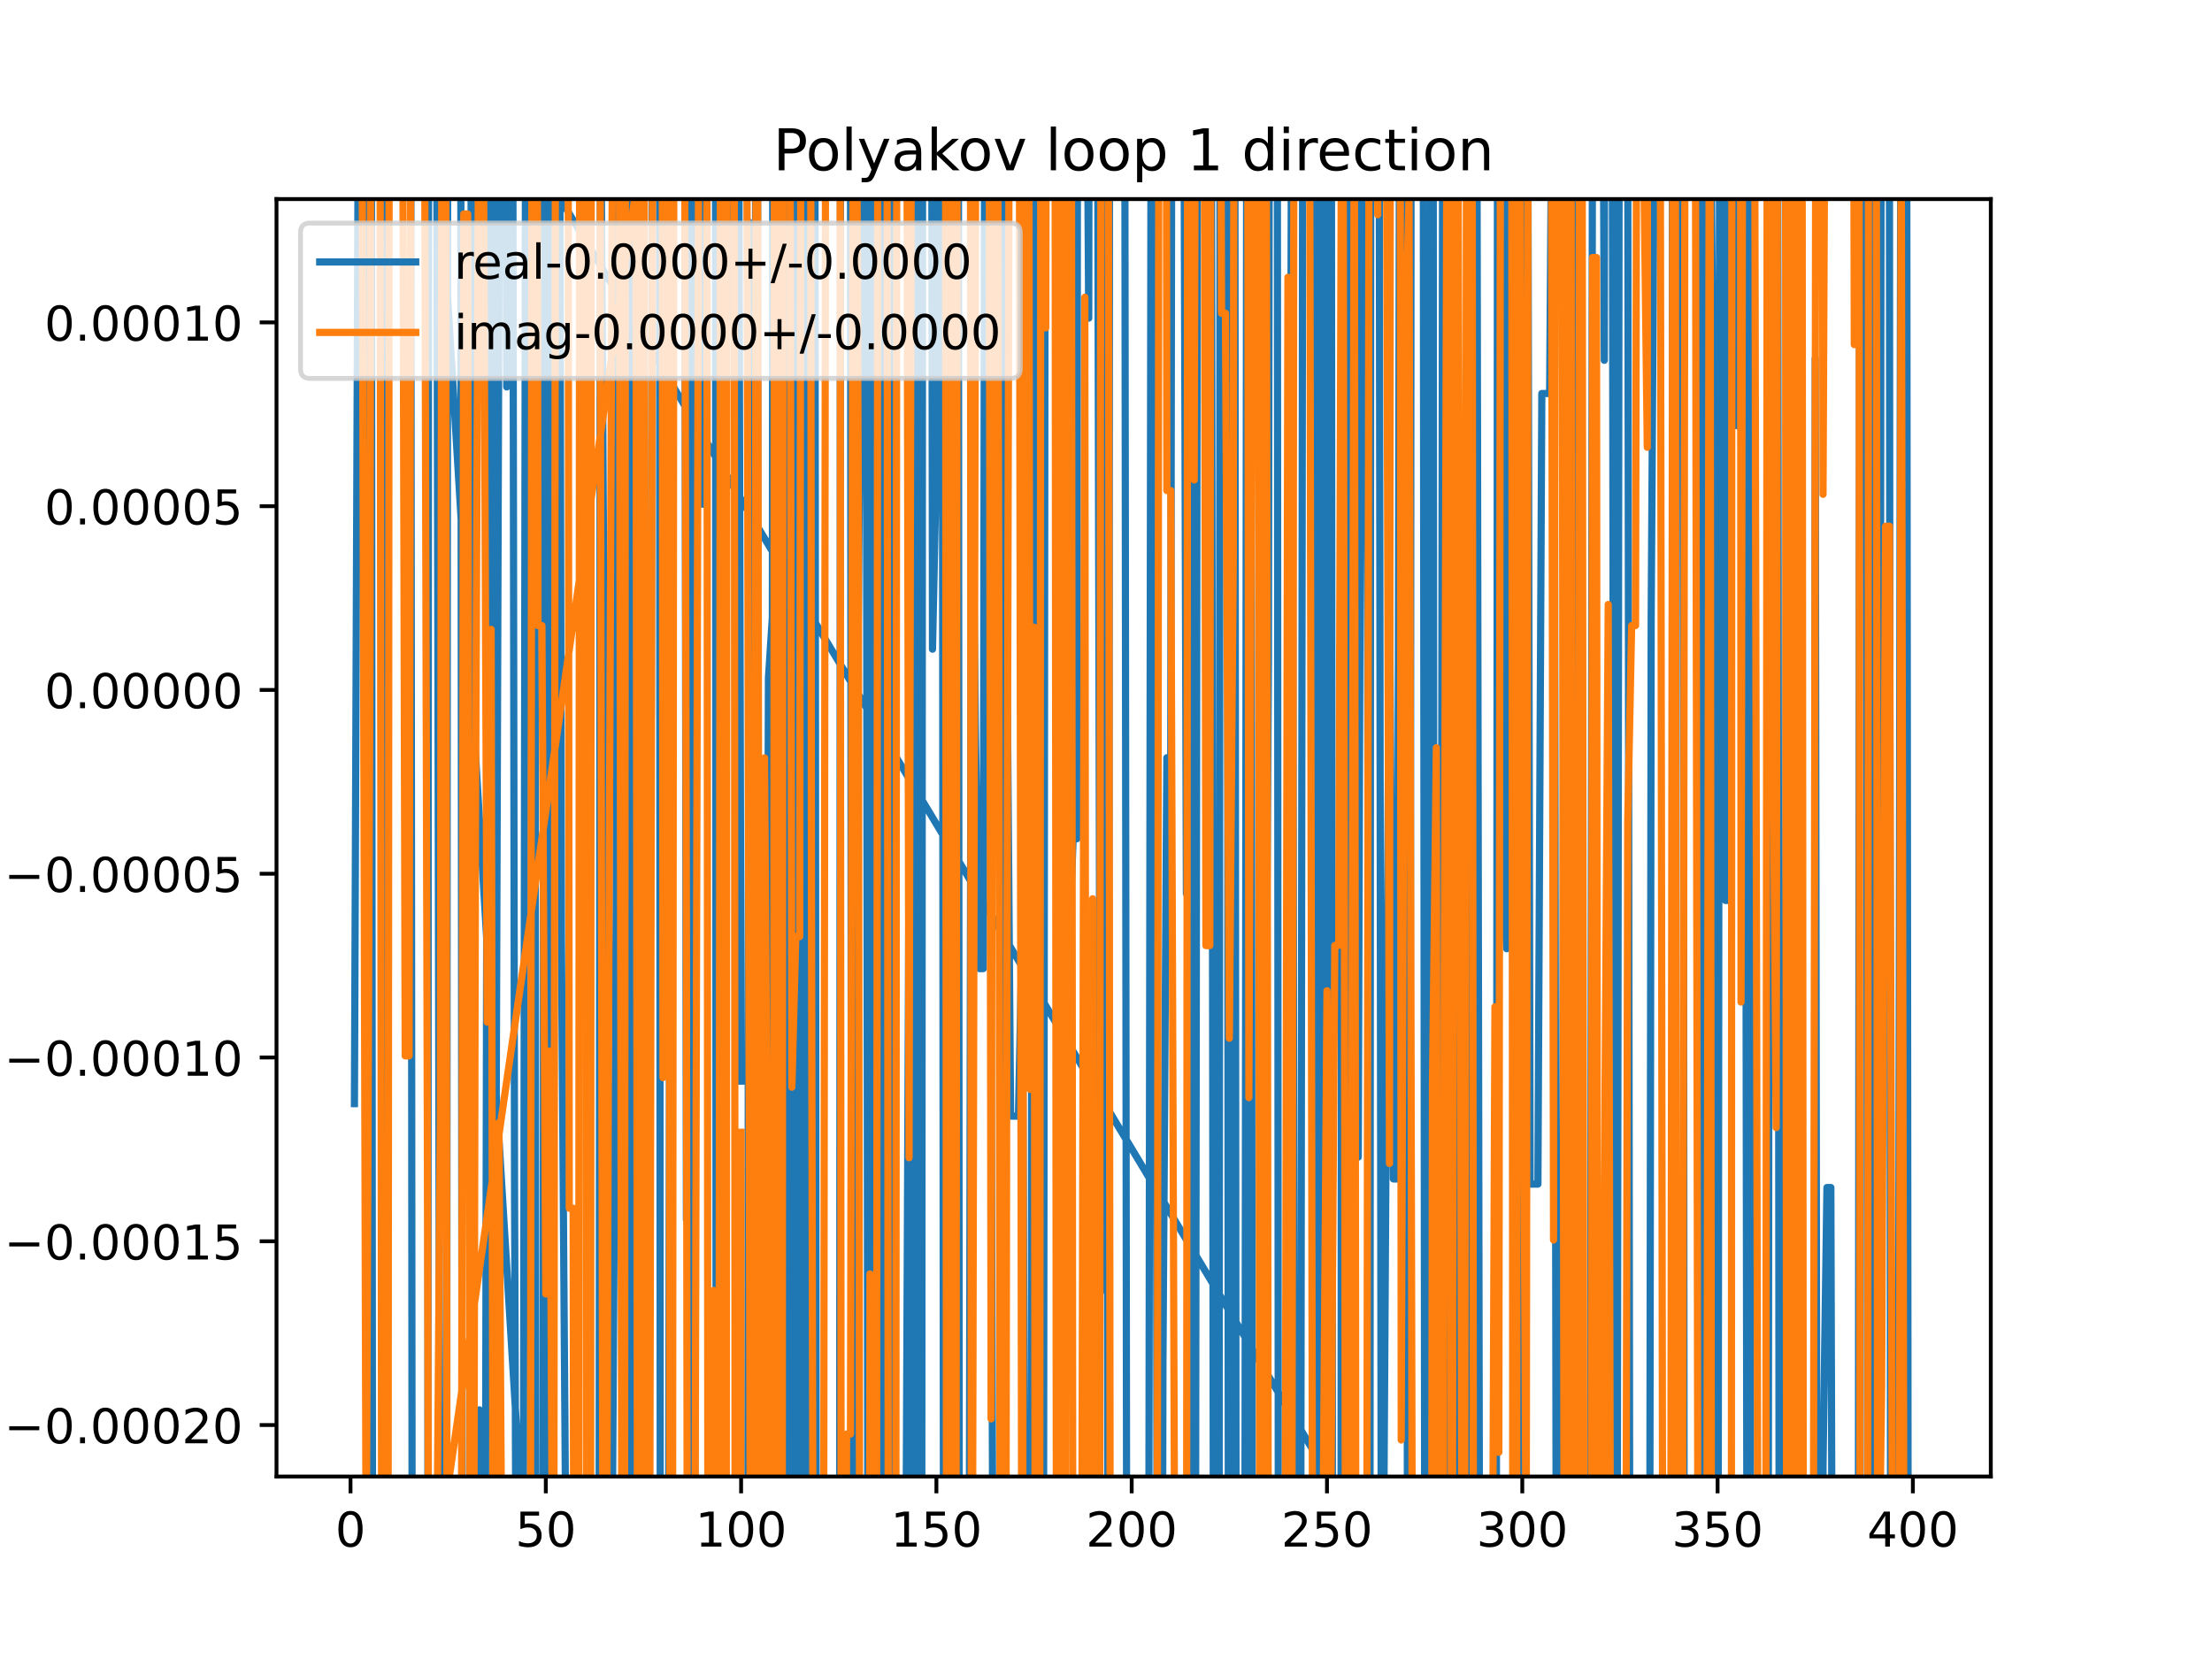 <?xml version="1.0" encoding="utf-8" standalone="no"?>
<!DOCTYPE svg PUBLIC "-//W3C//DTD SVG 1.1//EN"
  "http://www.w3.org/Graphics/SVG/1.1/DTD/svg11.dtd">
<!-- Created with matplotlib (https://matplotlib.org/) -->
<svg height="345.6pt" version="1.1" viewBox="0 0 460.8 345.6" width="460.8pt" xmlns="http://www.w3.org/2000/svg" xmlns:xlink="http://www.w3.org/1999/xlink">
 <defs>
  <style type="text/css">
*{stroke-linecap:butt;stroke-linejoin:round;}
  </style>
 </defs>
 <g id="figure_1">
  <g id="patch_1">
   <path d="M 0 345.6 
L 460.8 345.6 
L 460.8 0 
L 0 0 
z
" style="fill:#ffffff;"/>
  </g>
  <g id="axes_1">
   <g id="patch_2">
    <path d="M 57.6 307.584 
L 414.72 307.584 
L 414.72 41.472 
L 57.6 41.472 
z
" style="fill:#ffffff;"/>
   </g>
   <g id="matplotlib.axis_1">
    <g id="xtick_1">
     <g id="line2d_1">
      <defs>
       <path d="M 0 0 
L 0 3.5 
" id="m0d53c586a6" style="stroke:#000000;stroke-width:0.8;"/>
      </defs>
      <g>
       <use style="stroke:#000000;stroke-width:0.8;" x="73.019" xlink:href="#m0d53c586a6" y="307.584"/>
      </g>
     </g>
     <g id="text_1">
      <!-- 0 -->
      <defs>
       <path d="M 31.781 66.406 
Q 24.172 66.406 20.328 58.906 
Q 16.5 51.422 16.5 36.375 
Q 16.5 21.391 20.328 13.891 
Q 24.172 6.391 31.781 6.391 
Q 39.453 6.391 43.281 13.891 
Q 47.125 21.391 47.125 36.375 
Q 47.125 51.422 43.281 58.906 
Q 39.453 66.406 31.781 66.406 
z
M 31.781 74.219 
Q 44.047 74.219 50.516 64.516 
Q 56.984 54.828 56.984 36.375 
Q 56.984 17.969 50.516 8.266 
Q 44.047 -1.422 31.781 -1.422 
Q 19.531 -1.422 13.062 8.266 
Q 6.594 17.969 6.594 36.375 
Q 6.594 54.828 13.062 64.516 
Q 19.531 74.219 31.781 74.219 
z
" id="DejaVuSans-48"/>
      </defs>
      <g transform="translate(69.838 322.182)scale(0.1 -0.1)">
       <use xlink:href="#DejaVuSans-48"/>
      </g>
     </g>
    </g>
    <g id="xtick_2">
     <g id="line2d_2">
      <g>
       <use style="stroke:#000000;stroke-width:0.8;" x="113.703" xlink:href="#m0d53c586a6" y="307.584"/>
      </g>
     </g>
     <g id="text_2">
      <!-- 50 -->
      <defs>
       <path d="M 10.797 72.906 
L 49.516 72.906 
L 49.516 64.594 
L 19.828 64.594 
L 19.828 46.734 
Q 21.969 47.469 24.109 47.828 
Q 26.266 48.188 28.422 48.188 
Q 40.625 48.188 47.75 41.5 
Q 54.891 34.812 54.891 23.391 
Q 54.891 11.625 47.562 5.094 
Q 40.234 -1.422 26.906 -1.422 
Q 22.312 -1.422 17.547 -0.641 
Q 12.797 0.141 7.719 1.703 
L 7.719 11.625 
Q 12.109 9.234 16.797 8.062 
Q 21.484 6.891 26.703 6.891 
Q 35.156 6.891 40.078 11.328 
Q 45.016 15.766 45.016 23.391 
Q 45.016 31 40.078 35.438 
Q 35.156 39.891 26.703 39.891 
Q 22.75 39.891 18.812 39.016 
Q 14.891 38.141 10.797 36.281 
z
" id="DejaVuSans-53"/>
      </defs>
      <g transform="translate(107.34 322.182)scale(0.1 -0.1)">
       <use xlink:href="#DejaVuSans-53"/>
       <use x="63.623" xlink:href="#DejaVuSans-48"/>
      </g>
     </g>
    </g>
    <g id="xtick_3">
     <g id="line2d_3">
      <g>
       <use style="stroke:#000000;stroke-width:0.8;" x="154.386" xlink:href="#m0d53c586a6" y="307.584"/>
      </g>
     </g>
     <g id="text_3">
      <!-- 100 -->
      <defs>
       <path d="M 12.406 8.297 
L 28.516 8.297 
L 28.516 63.922 
L 10.984 60.406 
L 10.984 69.391 
L 28.422 72.906 
L 38.281 72.906 
L 38.281 8.297 
L 54.391 8.297 
L 54.391 0 
L 12.406 0 
z
" id="DejaVuSans-49"/>
      </defs>
      <g transform="translate(144.842 322.182)scale(0.1 -0.1)">
       <use xlink:href="#DejaVuSans-49"/>
       <use x="63.623" xlink:href="#DejaVuSans-48"/>
       <use x="127.246" xlink:href="#DejaVuSans-48"/>
      </g>
     </g>
    </g>
    <g id="xtick_4">
     <g id="line2d_4">
      <g>
       <use style="stroke:#000000;stroke-width:0.8;" x="195.07" xlink:href="#m0d53c586a6" y="307.584"/>
      </g>
     </g>
     <g id="text_4">
      <!-- 150 -->
      <g transform="translate(185.526 322.182)scale(0.1 -0.1)">
       <use xlink:href="#DejaVuSans-49"/>
       <use x="63.623" xlink:href="#DejaVuSans-53"/>
       <use x="127.246" xlink:href="#DejaVuSans-48"/>
      </g>
     </g>
    </g>
    <g id="xtick_5">
     <g id="line2d_5">
      <g>
       <use style="stroke:#000000;stroke-width:0.8;" x="235.753" xlink:href="#m0d53c586a6" y="307.584"/>
      </g>
     </g>
     <g id="text_5">
      <!-- 200 -->
      <defs>
       <path d="M 19.188 8.297 
L 53.609 8.297 
L 53.609 0 
L 7.328 0 
L 7.328 8.297 
Q 12.938 14.109 22.625 23.891 
Q 32.328 33.688 34.812 36.531 
Q 39.547 41.844 41.422 45.531 
Q 43.312 49.219 43.312 52.781 
Q 43.312 58.594 39.234 62.25 
Q 35.156 65.922 28.609 65.922 
Q 23.969 65.922 18.812 64.312 
Q 13.672 62.703 7.812 59.422 
L 7.812 69.391 
Q 13.766 71.781 18.938 73 
Q 24.125 74.219 28.422 74.219 
Q 39.75 74.219 46.484 68.547 
Q 53.219 62.891 53.219 53.422 
Q 53.219 48.922 51.531 44.891 
Q 49.859 40.875 45.406 35.406 
Q 44.188 33.984 37.641 27.219 
Q 31.109 20.453 19.188 8.297 
z
" id="DejaVuSans-50"/>
      </defs>
      <g transform="translate(226.209 322.182)scale(0.1 -0.1)">
       <use xlink:href="#DejaVuSans-50"/>
       <use x="63.623" xlink:href="#DejaVuSans-48"/>
       <use x="127.246" xlink:href="#DejaVuSans-48"/>
      </g>
     </g>
    </g>
    <g id="xtick_6">
     <g id="line2d_6">
      <g>
       <use style="stroke:#000000;stroke-width:0.8;" x="276.437" xlink:href="#m0d53c586a6" y="307.584"/>
      </g>
     </g>
     <g id="text_6">
      <!-- 250 -->
      <g transform="translate(266.893 322.182)scale(0.1 -0.1)">
       <use xlink:href="#DejaVuSans-50"/>
       <use x="63.623" xlink:href="#DejaVuSans-53"/>
       <use x="127.246" xlink:href="#DejaVuSans-48"/>
      </g>
     </g>
    </g>
    <g id="xtick_7">
     <g id="line2d_7">
      <g>
       <use style="stroke:#000000;stroke-width:0.8;" x="317.12" xlink:href="#m0d53c586a6" y="307.584"/>
      </g>
     </g>
     <g id="text_7">
      <!-- 300 -->
      <defs>
       <path d="M 40.578 39.312 
Q 47.656 37.797 51.625 33 
Q 55.609 28.219 55.609 21.188 
Q 55.609 10.406 48.188 4.484 
Q 40.766 -1.422 27.094 -1.422 
Q 22.516 -1.422 17.656 -0.516 
Q 12.797 0.391 7.625 2.203 
L 7.625 11.719 
Q 11.719 9.328 16.594 8.109 
Q 21.484 6.891 26.812 6.891 
Q 36.078 6.891 40.938 10.547 
Q 45.797 14.203 45.797 21.188 
Q 45.797 27.641 41.281 31.266 
Q 36.766 34.906 28.719 34.906 
L 20.219 34.906 
L 20.219 43.016 
L 29.109 43.016 
Q 36.375 43.016 40.234 45.922 
Q 44.094 48.828 44.094 54.297 
Q 44.094 59.906 40.109 62.906 
Q 36.141 65.922 28.719 65.922 
Q 24.656 65.922 20.016 65.031 
Q 15.375 64.156 9.812 62.312 
L 9.812 71.094 
Q 15.438 72.656 20.344 73.438 
Q 25.25 74.219 29.594 74.219 
Q 40.828 74.219 47.359 69.109 
Q 53.906 64.016 53.906 55.328 
Q 53.906 49.266 50.438 45.094 
Q 46.969 40.922 40.578 39.312 
z
" id="DejaVuSans-51"/>
      </defs>
      <g transform="translate(307.576 322.182)scale(0.1 -0.1)">
       <use xlink:href="#DejaVuSans-51"/>
       <use x="63.623" xlink:href="#DejaVuSans-48"/>
       <use x="127.246" xlink:href="#DejaVuSans-48"/>
      </g>
     </g>
    </g>
    <g id="xtick_8">
     <g id="line2d_8">
      <g>
       <use style="stroke:#000000;stroke-width:0.8;" x="357.804" xlink:href="#m0d53c586a6" y="307.584"/>
      </g>
     </g>
     <g id="text_8">
      <!-- 350 -->
      <g transform="translate(348.26 322.182)scale(0.1 -0.1)">
       <use xlink:href="#DejaVuSans-51"/>
       <use x="63.623" xlink:href="#DejaVuSans-53"/>
       <use x="127.246" xlink:href="#DejaVuSans-48"/>
      </g>
     </g>
    </g>
    <g id="xtick_9">
     <g id="line2d_9">
      <g>
       <use style="stroke:#000000;stroke-width:0.8;" x="398.487" xlink:href="#m0d53c586a6" y="307.584"/>
      </g>
     </g>
     <g id="text_9">
      <!-- 400 -->
      <defs>
       <path d="M 37.797 64.312 
L 12.891 25.391 
L 37.797 25.391 
z
M 35.203 72.906 
L 47.609 72.906 
L 47.609 25.391 
L 58.016 25.391 
L 58.016 17.188 
L 47.609 17.188 
L 47.609 0 
L 37.797 0 
L 37.797 17.188 
L 4.891 17.188 
L 4.891 26.703 
z
" id="DejaVuSans-52"/>
      </defs>
      <g transform="translate(388.944 322.182)scale(0.1 -0.1)">
       <use xlink:href="#DejaVuSans-52"/>
       <use x="63.623" xlink:href="#DejaVuSans-48"/>
       <use x="127.246" xlink:href="#DejaVuSans-48"/>
      </g>
     </g>
    </g>
   </g>
   <g id="matplotlib.axis_2">
    <g id="ytick_1">
     <g id="line2d_10">
      <defs>
       <path d="M 0 0 
L -3.5 0 
" id="m0ba56f015e" style="stroke:#000000;stroke-width:0.8;"/>
      </defs>
      <g>
       <use style="stroke:#000000;stroke-width:0.8;" x="57.6" xlink:href="#m0ba56f015e" y="296.862"/>
      </g>
     </g>
     <g id="text_10">
      <!-- −0.00020 -->
      <defs>
       <path d="M 10.594 35.5 
L 73.188 35.5 
L 73.188 27.203 
L 10.594 27.203 
z
" id="DejaVuSans-8722"/>
       <path d="M 10.688 12.406 
L 21 12.406 
L 21 0 
L 10.688 0 
z
" id="DejaVuSans-46"/>
      </defs>
      <g transform="translate(0.867 300.661)scale(0.1 -0.1)">
       <use xlink:href="#DejaVuSans-8722"/>
       <use x="83.789" xlink:href="#DejaVuSans-48"/>
       <use x="147.412" xlink:href="#DejaVuSans-46"/>
       <use x="179.199" xlink:href="#DejaVuSans-48"/>
       <use x="242.822" xlink:href="#DejaVuSans-48"/>
       <use x="306.445" xlink:href="#DejaVuSans-48"/>
       <use x="370.068" xlink:href="#DejaVuSans-50"/>
       <use x="433.691" xlink:href="#DejaVuSans-48"/>
      </g>
     </g>
    </g>
    <g id="ytick_2">
     <g id="line2d_11">
      <g>
       <use style="stroke:#000000;stroke-width:0.8;" x="57.6" xlink:href="#m0ba56f015e" y="258.579"/>
      </g>
     </g>
     <g id="text_11">
      <!-- −0.00015 -->
      <g transform="translate(0.867 262.378)scale(0.1 -0.1)">
       <use xlink:href="#DejaVuSans-8722"/>
       <use x="83.789" xlink:href="#DejaVuSans-48"/>
       <use x="147.412" xlink:href="#DejaVuSans-46"/>
       <use x="179.199" xlink:href="#DejaVuSans-48"/>
       <use x="242.822" xlink:href="#DejaVuSans-48"/>
       <use x="306.445" xlink:href="#DejaVuSans-48"/>
       <use x="370.068" xlink:href="#DejaVuSans-49"/>
       <use x="433.691" xlink:href="#DejaVuSans-53"/>
      </g>
     </g>
    </g>
    <g id="ytick_3">
     <g id="line2d_12">
      <g>
       <use style="stroke:#000000;stroke-width:0.8;" x="57.6" xlink:href="#m0ba56f015e" y="220.296"/>
      </g>
     </g>
     <g id="text_12">
      <!-- −0.00010 -->
      <g transform="translate(0.867 224.095)scale(0.1 -0.1)">
       <use xlink:href="#DejaVuSans-8722"/>
       <use x="83.789" xlink:href="#DejaVuSans-48"/>
       <use x="147.412" xlink:href="#DejaVuSans-46"/>
       <use x="179.199" xlink:href="#DejaVuSans-48"/>
       <use x="242.822" xlink:href="#DejaVuSans-48"/>
       <use x="306.445" xlink:href="#DejaVuSans-48"/>
       <use x="370.068" xlink:href="#DejaVuSans-49"/>
       <use x="433.691" xlink:href="#DejaVuSans-48"/>
      </g>
     </g>
    </g>
    <g id="ytick_4">
     <g id="line2d_13">
      <g>
       <use style="stroke:#000000;stroke-width:0.8;" x="57.6" xlink:href="#m0ba56f015e" y="182.012"/>
      </g>
     </g>
     <g id="text_13">
      <!-- −0.00005 -->
      <g transform="translate(0.867 185.812)scale(0.1 -0.1)">
       <use xlink:href="#DejaVuSans-8722"/>
       <use x="83.789" xlink:href="#DejaVuSans-48"/>
       <use x="147.412" xlink:href="#DejaVuSans-46"/>
       <use x="179.199" xlink:href="#DejaVuSans-48"/>
       <use x="242.822" xlink:href="#DejaVuSans-48"/>
       <use x="306.445" xlink:href="#DejaVuSans-48"/>
       <use x="370.068" xlink:href="#DejaVuSans-48"/>
       <use x="433.691" xlink:href="#DejaVuSans-53"/>
      </g>
     </g>
    </g>
    <g id="ytick_5">
     <g id="line2d_14">
      <g>
       <use style="stroke:#000000;stroke-width:0.8;" x="57.6" xlink:href="#m0ba56f015e" y="143.729"/>
      </g>
     </g>
     <g id="text_14">
      <!-- 0.00000 -->
      <g transform="translate(9.247 147.528)scale(0.1 -0.1)">
       <use xlink:href="#DejaVuSans-48"/>
       <use x="63.623" xlink:href="#DejaVuSans-46"/>
       <use x="95.41" xlink:href="#DejaVuSans-48"/>
       <use x="159.033" xlink:href="#DejaVuSans-48"/>
       <use x="222.656" xlink:href="#DejaVuSans-48"/>
       <use x="286.279" xlink:href="#DejaVuSans-48"/>
       <use x="349.902" xlink:href="#DejaVuSans-48"/>
      </g>
     </g>
    </g>
    <g id="ytick_6">
     <g id="line2d_15">
      <g>
       <use style="stroke:#000000;stroke-width:0.8;" x="57.6" xlink:href="#m0ba56f015e" y="105.446"/>
      </g>
     </g>
     <g id="text_15">
      <!-- 0.00005 -->
      <g transform="translate(9.247 109.245)scale(0.1 -0.1)">
       <use xlink:href="#DejaVuSans-48"/>
       <use x="63.623" xlink:href="#DejaVuSans-46"/>
       <use x="95.41" xlink:href="#DejaVuSans-48"/>
       <use x="159.033" xlink:href="#DejaVuSans-48"/>
       <use x="222.656" xlink:href="#DejaVuSans-48"/>
       <use x="286.279" xlink:href="#DejaVuSans-48"/>
       <use x="349.902" xlink:href="#DejaVuSans-53"/>
      </g>
     </g>
    </g>
    <g id="ytick_7">
     <g id="line2d_16">
      <g>
       <use style="stroke:#000000;stroke-width:0.8;" x="57.6" xlink:href="#m0ba56f015e" y="67.163"/>
      </g>
     </g>
     <g id="text_16">
      <!-- 0.00010 -->
      <g transform="translate(9.247 70.962)scale(0.1 -0.1)">
       <use xlink:href="#DejaVuSans-48"/>
       <use x="63.623" xlink:href="#DejaVuSans-46"/>
       <use x="95.41" xlink:href="#DejaVuSans-48"/>
       <use x="159.033" xlink:href="#DejaVuSans-48"/>
       <use x="222.656" xlink:href="#DejaVuSans-48"/>
       <use x="286.279" xlink:href="#DejaVuSans-49"/>
       <use x="349.902" xlink:href="#DejaVuSans-48"/>
      </g>
     </g>
    </g>
   </g>
   <g id="line2d_17">
    <path clip-path="url(#p61a3970b09)" d="M 73.833 229.903 
L 74.729 -1 
M 75.849 -1 
L 76.274 281.11 
L 76.629 -1 
M 77.359 -1 
L 77.617 346.6 
M 78.643 346.6 
L 78.715 309.692 
L 78.96 346.6 
M 79.597 346.6 
L 79.875 -1 
M 85.561 -1 
L 85.872 346.6 
M 89.12 346.6 
L 89.292 -1 
M 89.404 -1 
L 110.61 346.6 
M 155.776 346.6 
L 156.013 46.269 
L 156.594 346.6 
M 156.991 346.6 
L 157.463 -1 
M 157.772 -1 
L 158.123 346.6 
M 159.371 346.6 
L 160.082 141.224 
L 160.895 128.626 
L 161.007 -1 
M 163.114 -1 
L 163.336 156.315 
L 163.468 346.6 
M 164.557 346.6 
L 164.699 -1 
M 165.403 -1 
L 165.64 346.6 
M 166.731 346.6 
L 166.971 -1 
M 167.887 -1 
L 168.153 346.6 
M 168.268 346.6 
L 168.47 -1 
M 169.743 -1 
L 170.049 346.6 
M 174.898 346.6 
L 175.104 -1 
M 176.326 -1 
L 176.355 26.738 
L 177.169 26.738 
L 177.418 346.6 
M 178.609 346.6 
L 178.796 130.494 
L 179.61 24.258 
L 180.424 24.258 
L 180.813 346.6 
M 181.61 346.6 
L 181.979 -1 
M 183.255 -1 
L 183.678 272.746 
L 184.166 346.6 
M 184.519 346.6 
L 184.71 -1 
M 185.849 -1 
L 186.023 346.6 
M 188.63 346.6 
L 189.374 178.26 
L 189.584 346.6 
M 190.521 346.6 
L 190.761 -1 
M 191.272 -1 
L 191.542 346.6 
M 192.01 346.6 
L 192.204 -1 
M 194.075 -1 
L 194.256 135.236 
L 195.07 96.564 
L 195.21 -1 
M 196.268 -1 
L 196.555 346.6 
M 196.786 346.6 
L 196.966 -1 
M 198.17 -1 
L 198.324 244.975 
L 198.499 -1 
M 199.643 -1 
L 199.838 346.6 
M 201.884 346.6 
L 202.393 76.819 
L 203.206 153.119 
L 204.02 201.777 
L 204.834 201.777 
L 205.156 -1 
M 206.125 -1 
L 206.461 216.543 
L 206.882 346.6 
M 208.431 346.6 
L 208.72 -1 
M 209.413 -1 
L 209.716 128.141 
L 210.529 232.507 
L 212.157 232.507 
L 212.97 192.461 
L 213.55 346.6 
M 214.818 346.6 
L 215.077 -1 
M 215.765 -1 
L 216.039 346.6 
M 217.362 346.6 
L 217.762 -1 
M 220.083 -1 
L 220.293 253.601 
L 221.107 258.815 
L 221.921 17.276 
L 222.734 197.336 
L 223.548 174.724 
L 224.362 174.724 
L 224.46 -1 
M 226.372 -1 
L 226.803 66.278 
L 226.899 -1 
M 228.6 -1 
L 229.244 269.149 
L 229.612 -1 
M 230.42 -1 
L 230.806 346.6 
M 230.912 346.6 
L 231.154 -1 
M 233.29 -1 
L 233.312 19.855 
L 233.425 -1 
M 234.29 -1 
L 234.727 346.6 
M 237.317 346.6 
L 237.381 332.355 
L 237.545 346.6 
M 239.288 346.6 
L 239.821 -1 
M 240.635 -1 
L 241.053 346.6 
M 242.133 346.6 
L 242.263 284.1 
L 243.076 157.852 
L 243.89 157.852 
L 244.125 -1 
M 246.576 -1 
L 247.145 186.148 
L 247.6 -1 
M 248.13 -1 
L 248.537 346.6 
M 249.029 346.6 
L 249.474 -1 
M 252.33 -1 
L 252.794 346.6 
M 253.957 346.6 
L 254.169 -1 
M 255.643 -1 
L 255.9 346.6 
M 256.306 346.6 
L 256.584 -1 
M 257.233 -1 
L 257.511 346.6 
M 258.452 346.6 
L 258.536 316.259 
L 259.35 316.259 
L 259.739 -1 
M 260.531 -1 
L 260.902 346.6 
M 262.515 346.6 
L 262.604 249.153 
L 263.418 268.162 
L 264.232 137.685 
L 264.453 -1 
M 266.078 -1 
L 266.309 346.6 
M 268.259 346.6 
L 268.3 317.655 
L 269.096 -1 
M 269.125 -1 
L 269.678 346.6 
M 270.948 346.6 
L 271.407 -1 
M 274.082 -1 
L 274.808 346.6 
M 274.81 346.6 
L 275.344 -1 
M 275.927 -1 
L 276.437 303.004 
L 277.003 -1 
M 277.344 -1 
L 277.591 346.6 
M 279.341 346.6 
L 279.583 -1 
M 281.154 -1 
L 281.319 297.082 
L 281.455 -1 
M 282.831 -1 
L 282.946 241.043 
L 283.729 -1 
M 284.595 -1 
L 285.387 342.716 
L 285.563 -1 
M 287.28 -1 
L 287.767 346.6 
M 288.083 346.6 
L 289.455 122.179 
L 290.269 245.595 
L 291.083 245.595 
L 291.598 -1 
M 292.848 -1 
L 293.221 346.6 
M 293.724 346.6 
L 293.97 -1 
M 296.47 -1 
L 296.778 316.342 
L 297.592 316.342 
L 298.086 -1 
M 298.545 -1 
L 298.78 346.6 
M 300.064 346.6 
L 300.573 -1 
M 301.152 -1 
L 301.692 346.6 
M 303.148 346.6 
L 303.288 154.248 
L 303.966 346.6 
M 305.415 346.6 
L 305.633 -1 
M 307.635 -1 
L 308.236 346.6 
M 311.701 346.6 
L 311.977 -1 
M 312.758 -1 
L 313.052 184.603 
L 313.866 197.637 
L 314.003 -1 
M 315.09 -1 
L 315.236 346.6 
M 316.869 346.6 
L 317.12 316.428 
L 317.684 -1 
M 318.228 -1 
L 318.748 246.668 
L 320.375 246.668 
L 321.189 81.976 
L 322.816 81.976 
L 323.411 -1 
M 323.677 -1 
L 324.212 346.6 
M 325.325 346.6 
L 326.026 -1 
M 327.941 -1 
L 328.229 346.6 
M 331.286 346.6 
L 331.766 2.127 
L 332.58 2.127 
L 332.6 -1 
M 333.902 -1 
L 334.207 75.056 
L 334.283 -1 
M 335.837 -1 
L 336.375 346.6 
M 336.879 346.6 
L 337.334 -1 
M 338.912 -1 
L 339.089 26.294 
L 339.533 346.6 
M 343.652 346.6 
L 343.971 128.379 
L 344.793 -1 
M 348.334 -1 
L 348.705 346.6 
M 348.956 346.6 
L 349.212 -1 
M 350.578 -1 
L 350.849 346.6 
M 353.854 346.6 
L 354.073 -1 
M 355.091 -1 
L 355.34 346.6 
M 355.43 346.6 
L 356.176 -0.026 
L 356.99 94.635 
L 357.554 346.6 
M 357.909 346.6 
L 358.237 -1 
M 359.172 -1 
L 359.431 187.577 
L 360.245 187.577 
L 360.487 -1 
M 361.736 -1 
L 361.872 88.7 
L 362.686 53.866 
L 363.499 37.473 
L 363.942 346.6 
M 364.629 346.6 
L 365.052 -1 
M 368.17 -1 
L 368.381 309.637 
L 368.737 -1 
M 370.305 -1 
L 370.647 346.6 
M 371.833 346.6 
L 372.216 -1 
M 372.614 -1 
L 372.882 346.6 
M 373.958 346.6 
L 374.077 262.11 
L 374.891 115.7 
L 375.723 346.6 
M 377.941 346.6 
L 378.146 74.671 
L 378.513 346.6 
M 379.682 346.6 
L 379.773 305.201 
L 380.587 247.384 
L 381.4 247.384 
L 381.702 346.6 
M 387.117 346.6 
L 387.434 -1 
M 388.748 -1 
L 389.071 346.6 
M 389.977 346.6 
L 390.282 -1 
M 390.44 -1 
L 390.838 346.6 
M 391.493 346.6 
L 391.895 -1 
M 392.528 -1 
L 392.792 33.364 
L 393.605 33.364 
L 393.857 346.6 
M 395.419 346.6 
L 396.006 -1 
M 397.186 -1 
L 397.518 346.6 
M 300.298 346.6 
L 91.209 -1 
M 90.924 -1 
L 91.678 346.6 
M 93.039 346.6 
L 93.272 -1 
M 95.965 -1 
L 96.288 346.6 
M 97.811 346.6 
L 98.188 -1 
M 98.273 -1 
L 98.477 346.6 
M 99.829 346.6 
L 99.87 293.7 
L 100.026 346.6 
M 101.08 346.6 
L 101.771 -1 
M 102.655 -1 
L 103.125 305.01 
L 104.132 -1 
M 105.245 -1 
L 105.566 80.611 
L 105.766 -1 
M 106.787 -1 
L 107.193 248.932 
L 107.549 346.6 
M 109.004 346.6 
L 109.509 -1 
M 111.372 -1 
L 111.65 346.6 
M 113.146 346.6 
L 113.313 -1 
M 114.138 -1 
L 114.325 346.6 
M 114.978 346.6 
L 115.33 75.61 
L 115.544 -1 
M 116.569 -1 
L 116.957 195.484 
L 117.771 308.668 
L 117.883 346.6 
M 122.496 346.6 
L 122.653 11.22 
L 122.963 346.6 
M 124.782 346.6 
L 125.094 7.454 
L 125.908 145.654 
L 126.147 346.6 
M 127.496 346.6 
L 127.535 322.49 
L 128.349 189.122 
L 128.653 -1 
M 130.154 -1 
L 130.397 346.6 
M 131.282 346.6 
L 131.586 -1 
M 131.711 -1 
L 132.417 130.512 
L 132.62 346.6 
M 134.365 346.6 
L 134.858 187.045 
L 135.672 148.394 
L 135.897 -1 
M 137.377 -1 
L 137.552 346.6 
M 139.247 346.6 
L 139.861 -1 
M 142.617 -1 
L 142.995 254.083 
L 143.333 -1 
M 144.159 -1 
L 144.5 346.6 
M 144.724 346.6 
L 145.008 -1 
M 146.112 -1 
L 146.249 105.02 
L 147.063 105.02 
L 147.152 -1 
M 149.047 -1 
L 149.191 346.6 
M 150.361 346.6 
L 150.799 -1 
M 151.778 -1 
L 151.945 67.182 
L 152.396 -1 
M 153.843 -1 
L 154.386 225.214 
L 154.386 225.214 
" style="fill:none;stroke:#1f77b4;stroke-linecap:square;stroke-width:1.5;"/>
   </g>
   <g id="line2d_18">
    <path clip-path="url(#p61a3970b09)" d="M 75.412 -1 
L 75.46 36.695 
L 76.274 329.777 
L 77.087 134.011 
L 77.245 -1 
M 79.155 -1 
L 79.523 346.6 
M 80.838 346.6 
L 81.085 -1 
M 83.849 -1 
L 84.41 219.953 
L 85.224 219.953 
L 85.625 -1 
M 88.368 -1 
L 88.479 31.374 
L 89.292 337.392 
L 138.358 -1 
M 155.514 -1 
L 156.353 346.6 
M 157.109 346.6 
L 157.538 -1 
M 157.767 -1 
L 158.295 346.6 
M 158.746 346.6 
L 159.268 157.877 
L 160.082 279.94 
L 160.206 346.6 
M 161.119 346.6 
L 161.331 -1 
M 161.991 -1 
L 162.149 346.6 
M 162.947 346.6 
L 163.126 -1 
M 164.55 -1 
L 164.964 226.478 
L 165.777 195.112 
L 166.591 195.112 
L 166.853 -1 
M 168.87 -1 
L 169.032 182.392 
L 169.405 346.6 
M 171.558 346.6 
L 172.01 -1 
M 174.992 -1 
L 175.237 346.6 
M 176.274 346.6 
L 176.355 298.74 
L 177.169 298.74 
L 177.764 -1 
M 178.396 -1 
L 178.796 105.48 
L 179.09 346.6 
M 181.107 346.6 
L 181.237 265.383 
L 181.325 346.6 
M 182.593 346.6 
L 182.865 8.486 
L 183.106 -1 
M 184.786 -1 
L 185.054 346.6 
M 186.615 346.6 
L 186.821 -1 
M 188.884 -1 
L 189.374 241.169 
L 189.891 -1 
M 192.598 -1 
L 192.629 17.466 
L 192.667 -1 
M 196.966 -1 
L 197.185 346.6 
M 197.771 346.6 
L 197.946 -1 
M 198.879 -1 
L 199.134 346.6 
M 199.142 346.6 
L 199.405 -1 
M 202.154 -1 
L 202.356 346.6 
M 202.548 346.6 
L 203.318 -1 
M 206.047 -1 
L 206.461 295.58 
L 206.915 -1 
M 207.788 -1 
L 208.088 136.495 
L 208.362 346.6 
M 209.531 346.6 
L 209.716 224.976 
L 210.279 -1 
M 212.315 -1 
L 212.863 346.6 
M 213.036 346.6 
L 213.371 -1 
M 214.315 -1 
L 214.598 226.951 
L 215.411 130.654 
L 215.653 346.6 
M 216.584 346.6 
L 216.828 -1 
M 217.7 -1 
L 217.852 68.298 
L 217.962 -1 
M 219.775 -1 
L 220.078 346.6 
M 220.62 346.6 
L 221.08 -1 
M 221.158 -1 
L 221.921 313.852 
L 222.241 -1 
M 223.179 -1 
L 223.498 346.6 
M 225.309 346.6 
L 225.989 61.911 
L 226.256 346.6 
M 227.442 346.6 
L 227.616 187.229 
L 227.725 346.6 
M 229.078 346.6 
L 229.244 80.134 
L 229.432 -1 
M 230.843 -1 
L 230.871 8.592 
L 231.297 346.6 
M 241.072 346.6 
L 241.425 -1 
M 242.953 -1 
L 243.076 102.188 
L 243.89 102.188 
L 244.776 346.6 
M 247.179 346.6 
L 247.417 -1 
M 248.68 -1 
L 248.772 99.986 
L 249.049 -1 
M 250.849 -1 
L 251.213 196.983 
L 252.027 196.983 
L 252.237 -1 
M 254.285 -1 
L 254.468 65.254 
L 255.281 65.254 
L 256.095 216.288 
L 256.909 116.973 
L 257.076 -1 
M 259.896 -1 
L 260.163 228.648 
L 261.076 -1 
M 262.095 -1 
L 262.43 346.6 
M 262.792 346.6 
L 263.152 -1 
M 263.76 -1 
L 264.224 346.6 
M 267.693 346.6 
L 268.3 57.759 
L 269.114 336.271 
L 269.578 -1 
M 272.78 -1 
L 273.465 346.6 
M 275.292 346.6 
L 275.623 317.509 
L 276.437 206.4 
L 277.25 313.593 
L 278.064 196.942 
L 278.878 196.942 
L 279.529 -1 
M 279.767 -1 
L 280.304 346.6 
M 281.368 346.6 
L 282.132 10.693 
L 282.457 346.6 
M 284.704 346.6 
L 285.229 -1 
M 286.947 -1 
L 287.014 44.727 
L 287.067 -1 
M 288.754 -1 
L 289.455 242.365 
L 289.637 -1 
M 291.683 -1 
L 291.896 299.975 
L 292.71 73.605 
L 293.524 41.049 
L 294.252 346.6 
M 298.223 346.6 
L 298.406 226.25 
L 299.219 155.761 
L 299.469 346.6 
M 300.653 346.6 
L 300.847 211.66 
L 301.499 -1 
M 301.76 -1 
L 302.414 346.6 
M 302.528 346.6 
L 303.117 -1 
M 303.628 -1 
L 304.101 139.975 
L 304.586 346.6 
M 305.093 346.6 
L 305.535 -1 
M 306.667 -1 
L 306.949 346.6 
M 310.868 346.6 
L 311.425 209.729 
L 312.238 302.548 
L 312.593 -1 
M 314.909 -1 
L 315.162 346.6 
M 315.918 346.6 
L 316.243 -1 
M 316.543 -1 
L 317.12 165.252 
L 317.934 328.978 
L 318.349 -1 
M 323.148 -1 
L 323.63 258.307 
L 324.071 -1 
M 325.373 -1 
L 325.848 346.6 
M 326.184 346.6 
L 326.425 -1 
M 327.277 -1 
L 327.483 346.6 
M 328.623 346.6 
L 329.053 -1 
M 329.567 -1 
L 329.948 346.6 
M 331.475 346.6 
L 331.766 53.644 
L 332.58 53.644 
L 332.809 346.6 
M 334.116 346.6 
L 334.207 251.904 
L 335.021 125.918 
L 335.511 346.6 
M 338.682 346.6 
L 339.089 170.769 
L 339.903 130.324 
L 340.717 130.324 
L 340.977 -1 
M 342.27 -1 
L 342.344 26.873 
L 343.158 93.184 
L 343.217 -1 
M 345.831 -1 
L 346.391 346.6 
M 347.849 346.6 
L 348.04 342.566 
L 348.509 -1 
M 349.003 -1 
L 349.21 346.6 
M 350.485 346.6 
L 351.052 -1 
M 353.142 -1 
L 353.735 346.6 
M 355.555 346.6 
L 356.096 -1 
M 356.222 -1 
L 356.531 346.6 
M 358.617 346.6 
L 358.617 346.553 
L 358.617 346.6 
M 360.679 346.6 
L 360.79 -1 
M 362.574 -1 
L 362.686 208.75 
L 363.046 -1 
M 365.492 -1 
L 366.228 346.6 
M 367.838 346.6 
L 368.158 -1 
M 368.909 -1 
L 369.195 130.261 
L 370.009 234.891 
L 370.312 -1 
M 371.934 -1 
L 372.193 346.6 
M 372.687 346.6 
L 372.928 -1 
M 373.543 -1 
L 373.744 346.6 
M 374.377 346.6 
L 374.557 -1 
M 375.399 -1 
L 375.673 346.6 
M 377.737 346.6 
L 378.288 -1 
M 379.595 -1 
L 379.773 102.978 
L 380.233 -1 
M 381.97 -1 
L 382.214 33.152 
L 382.398 -1 
M 386.116 -1 
L 386.282 71.786 
L 386.441 -1 
M 387.275 -1 
L 387.482 346.6 
M 389.08 346.6 
L 389.249 -1 
M 390.847 -1 
L 391.158 346.6 
M 391.249 346.6 
L 391.978 288.806 
L 392.792 109.626 
L 393.605 109.626 
L 394.286 346.6 
M 395.674 346.6 
L 396.046 16.989 
L 396.644 346.6 
M 112.529 346.6 
L 90.106 337.392 
L 90.92 337.392 
L 91.733 232.354 
L 92.082 -1 
M 92.823 -1 
L 93.131 346.6 
M 96.091 346.6 
L 96.616 44.585 
L 97.429 44.585 
L 97.924 346.6 
M 98.669 346.6 
L 99.057 169.807 
L 99.819 -1 
M 100.136 -1 
L 100.684 22.462 
L 101.498 212.924 
L 102.311 131.112 
L 102.748 346.6 
M 103.631 346.6 
L 103.939 233.875 
L 104.649 346.6 
M 110.495 346.6 
L 110.825 -1 
M 111.894 -1 
L 112.075 130.327 
L 112.889 130.327 
L 113.703 269.557 
L 114.516 218.938 
L 115.178 346.6 
M 115.361 346.6 
L 115.726 -1 
M 118.335 -1 
L 118.585 251.696 
L 119.398 251.696 
L 119.534 346.6 
M 120.529 346.6 
L 120.762 -1 
M 122.021 -1 
L 122.182 346.6 
M 123.04 346.6 
L 123.172 -1 
M 125.009 -1 
L 125.094 88.791 
L 125.647 346.6 
M 126.319 346.6 
L 126.721 227.58 
L 127.535 39.582 
L 127.597 -1 
M 128.999 -1 
L 129.162 123.508 
L 129.581 346.6 
M 130.101 346.6 
L 130.308 -1 
M 132.441 -1 
L 132.811 346.6 
M 133.622 346.6 
L 133.966 -1 
M 134.14 -1 
L 134.559 346.6 
M 135.311 346.6 
L 136.009 -1 
M 137.95 -1 
L 138.113 224.491 
L 138.274 -1 
M 139.376 -1 
L 139.548 346.6 
M 140.087 346.6 
L 140.395 -1 
M 142.57 -1 
L 142.995 193.731 
L 143.176 346.6 
M 144.734 346.6 
L 145.606 -1 
M 147.251 -1 
L 147.472 346.6 
M 148.602 346.6 
L 148.69 268.811 
L 148.886 346.6 
M 149.754 346.6 
L 150.106 -1 
M 150.515 -1 
L 150.844 346.6 
M 151.282 346.6 
L 151.453 -1 
M 152.947 -1 
L 153.148 346.6 
M 154.28 346.6 
L 154.386 235.872 
L 154.386 235.872 
" style="fill:none;stroke:#ff7f0e;stroke-linecap:square;stroke-width:1.5;"/>
   </g>
   <g id="patch_3">
    <path d="M 57.6 307.584 
L 57.6 41.472 
" style="fill:none;stroke:#000000;stroke-linecap:square;stroke-linejoin:miter;stroke-width:0.8;"/>
   </g>
   <g id="patch_4">
    <path d="M 414.72 307.584 
L 414.72 41.472 
" style="fill:none;stroke:#000000;stroke-linecap:square;stroke-linejoin:miter;stroke-width:0.8;"/>
   </g>
   <g id="patch_5">
    <path d="M 57.6 307.584 
L 414.72 307.584 
" style="fill:none;stroke:#000000;stroke-linecap:square;stroke-linejoin:miter;stroke-width:0.8;"/>
   </g>
   <g id="patch_6">
    <path d="M 57.6 41.472 
L 414.72 41.472 
" style="fill:none;stroke:#000000;stroke-linecap:square;stroke-linejoin:miter;stroke-width:0.8;"/>
   </g>
   <g id="text_17">
    <!-- Polyakov loop 1 direction -->
    <defs>
     <path d="M 19.672 64.797 
L 19.672 37.406 
L 32.078 37.406 
Q 38.969 37.406 42.719 40.969 
Q 46.484 44.531 46.484 51.125 
Q 46.484 57.672 42.719 61.234 
Q 38.969 64.797 32.078 64.797 
z
M 9.812 72.906 
L 32.078 72.906 
Q 44.344 72.906 50.609 67.359 
Q 56.891 61.812 56.891 51.125 
Q 56.891 40.328 50.609 34.812 
Q 44.344 29.297 32.078 29.297 
L 19.672 29.297 
L 19.672 0 
L 9.812 0 
z
" id="DejaVuSans-80"/>
     <path d="M 30.609 48.391 
Q 23.391 48.391 19.188 42.75 
Q 14.984 37.109 14.984 27.297 
Q 14.984 17.484 19.156 11.844 
Q 23.344 6.203 30.609 6.203 
Q 37.797 6.203 41.984 11.859 
Q 46.188 17.531 46.188 27.297 
Q 46.188 37.016 41.984 42.703 
Q 37.797 48.391 30.609 48.391 
z
M 30.609 56 
Q 42.328 56 49.016 48.375 
Q 55.719 40.766 55.719 27.297 
Q 55.719 13.875 49.016 6.219 
Q 42.328 -1.422 30.609 -1.422 
Q 18.844 -1.422 12.172 6.219 
Q 5.516 13.875 5.516 27.297 
Q 5.516 40.766 12.172 48.375 
Q 18.844 56 30.609 56 
z
" id="DejaVuSans-111"/>
     <path d="M 9.422 75.984 
L 18.406 75.984 
L 18.406 0 
L 9.422 0 
z
" id="DejaVuSans-108"/>
     <path d="M 32.172 -5.078 
Q 28.375 -14.844 24.75 -17.812 
Q 21.141 -20.797 15.094 -20.797 
L 7.906 -20.797 
L 7.906 -13.281 
L 13.188 -13.281 
Q 16.891 -13.281 18.938 -11.516 
Q 21 -9.766 23.484 -3.219 
L 25.094 0.875 
L 2.984 54.688 
L 12.5 54.688 
L 29.594 11.922 
L 46.688 54.688 
L 56.203 54.688 
z
" id="DejaVuSans-121"/>
     <path d="M 34.281 27.484 
Q 23.391 27.484 19.188 25 
Q 14.984 22.516 14.984 16.5 
Q 14.984 11.719 18.141 8.906 
Q 21.297 6.109 26.703 6.109 
Q 34.188 6.109 38.703 11.406 
Q 43.219 16.703 43.219 25.484 
L 43.219 27.484 
z
M 52.203 31.203 
L 52.203 0 
L 43.219 0 
L 43.219 8.297 
Q 40.141 3.328 35.547 0.953 
Q 30.953 -1.422 24.312 -1.422 
Q 15.922 -1.422 10.953 3.297 
Q 6 8.016 6 15.922 
Q 6 25.141 12.172 29.828 
Q 18.359 34.516 30.609 34.516 
L 43.219 34.516 
L 43.219 35.406 
Q 43.219 41.609 39.141 45 
Q 35.062 48.391 27.688 48.391 
Q 23 48.391 18.547 47.266 
Q 14.109 46.141 10.016 43.891 
L 10.016 52.203 
Q 14.938 54.109 19.578 55.047 
Q 24.219 56 28.609 56 
Q 40.484 56 46.344 49.844 
Q 52.203 43.703 52.203 31.203 
z
" id="DejaVuSans-97"/>
     <path d="M 9.078 75.984 
L 18.109 75.984 
L 18.109 31.109 
L 44.922 54.688 
L 56.391 54.688 
L 27.391 29.109 
L 57.625 0 
L 45.906 0 
L 18.109 26.703 
L 18.109 0 
L 9.078 0 
z
" id="DejaVuSans-107"/>
     <path d="M 2.984 54.688 
L 12.5 54.688 
L 29.594 8.797 
L 46.688 54.688 
L 56.203 54.688 
L 35.688 0 
L 23.484 0 
z
" id="DejaVuSans-118"/>
     <path id="DejaVuSans-32"/>
     <path d="M 18.109 8.203 
L 18.109 -20.797 
L 9.078 -20.797 
L 9.078 54.688 
L 18.109 54.688 
L 18.109 46.391 
Q 20.953 51.266 25.266 53.625 
Q 29.594 56 35.594 56 
Q 45.562 56 51.781 48.094 
Q 58.016 40.188 58.016 27.297 
Q 58.016 14.406 51.781 6.484 
Q 45.562 -1.422 35.594 -1.422 
Q 29.594 -1.422 25.266 0.953 
Q 20.953 3.328 18.109 8.203 
z
M 48.688 27.297 
Q 48.688 37.203 44.609 42.844 
Q 40.531 48.484 33.406 48.484 
Q 26.266 48.484 22.188 42.844 
Q 18.109 37.203 18.109 27.297 
Q 18.109 17.391 22.188 11.75 
Q 26.266 6.109 33.406 6.109 
Q 40.531 6.109 44.609 11.75 
Q 48.688 17.391 48.688 27.297 
z
" id="DejaVuSans-112"/>
     <path d="M 45.406 46.391 
L 45.406 75.984 
L 54.391 75.984 
L 54.391 0 
L 45.406 0 
L 45.406 8.203 
Q 42.578 3.328 38.25 0.953 
Q 33.938 -1.422 27.875 -1.422 
Q 17.969 -1.422 11.734 6.484 
Q 5.516 14.406 5.516 27.297 
Q 5.516 40.188 11.734 48.094 
Q 17.969 56 27.875 56 
Q 33.938 56 38.25 53.625 
Q 42.578 51.266 45.406 46.391 
z
M 14.797 27.297 
Q 14.797 17.391 18.875 11.75 
Q 22.953 6.109 30.078 6.109 
Q 37.203 6.109 41.297 11.75 
Q 45.406 17.391 45.406 27.297 
Q 45.406 37.203 41.297 42.844 
Q 37.203 48.484 30.078 48.484 
Q 22.953 48.484 18.875 42.844 
Q 14.797 37.203 14.797 27.297 
z
" id="DejaVuSans-100"/>
     <path d="M 9.422 54.688 
L 18.406 54.688 
L 18.406 0 
L 9.422 0 
z
M 9.422 75.984 
L 18.406 75.984 
L 18.406 64.594 
L 9.422 64.594 
z
" id="DejaVuSans-105"/>
     <path d="M 41.109 46.297 
Q 39.594 47.172 37.812 47.578 
Q 36.031 48 33.891 48 
Q 26.266 48 22.188 43.047 
Q 18.109 38.094 18.109 28.812 
L 18.109 0 
L 9.078 0 
L 9.078 54.688 
L 18.109 54.688 
L 18.109 46.188 
Q 20.953 51.172 25.484 53.578 
Q 30.031 56 36.531 56 
Q 37.453 56 38.578 55.875 
Q 39.703 55.766 41.062 55.516 
z
" id="DejaVuSans-114"/>
     <path d="M 56.203 29.594 
L 56.203 25.203 
L 14.891 25.203 
Q 15.484 15.922 20.484 11.062 
Q 25.484 6.203 34.422 6.203 
Q 39.594 6.203 44.453 7.469 
Q 49.312 8.734 54.109 11.281 
L 54.109 2.781 
Q 49.266 0.734 44.188 -0.344 
Q 39.109 -1.422 33.891 -1.422 
Q 20.797 -1.422 13.156 6.188 
Q 5.516 13.812 5.516 26.812 
Q 5.516 40.234 12.766 48.109 
Q 20.016 56 32.328 56 
Q 43.359 56 49.781 48.891 
Q 56.203 41.797 56.203 29.594 
z
M 47.219 32.234 
Q 47.125 39.594 43.094 43.984 
Q 39.062 48.391 32.422 48.391 
Q 24.906 48.391 20.391 44.141 
Q 15.875 39.891 15.188 32.172 
z
" id="DejaVuSans-101"/>
     <path d="M 48.781 52.594 
L 48.781 44.188 
Q 44.969 46.297 41.141 47.344 
Q 37.312 48.391 33.406 48.391 
Q 24.656 48.391 19.812 42.844 
Q 14.984 37.312 14.984 27.297 
Q 14.984 17.281 19.812 11.734 
Q 24.656 6.203 33.406 6.203 
Q 37.312 6.203 41.141 7.25 
Q 44.969 8.297 48.781 10.406 
L 48.781 2.094 
Q 45.016 0.344 40.984 -0.531 
Q 36.969 -1.422 32.422 -1.422 
Q 20.062 -1.422 12.781 6.344 
Q 5.516 14.109 5.516 27.297 
Q 5.516 40.672 12.859 48.328 
Q 20.219 56 33.016 56 
Q 37.156 56 41.109 55.141 
Q 45.062 54.297 48.781 52.594 
z
" id="DejaVuSans-99"/>
     <path d="M 18.312 70.219 
L 18.312 54.688 
L 36.812 54.688 
L 36.812 47.703 
L 18.312 47.703 
L 18.312 18.016 
Q 18.312 11.328 20.141 9.422 
Q 21.969 7.516 27.594 7.516 
L 36.812 7.516 
L 36.812 0 
L 27.594 0 
Q 17.188 0 13.234 3.875 
Q 9.281 7.766 9.281 18.016 
L 9.281 47.703 
L 2.688 47.703 
L 2.688 54.688 
L 9.281 54.688 
L 9.281 70.219 
z
" id="DejaVuSans-116"/>
     <path d="M 54.891 33.016 
L 54.891 0 
L 45.906 0 
L 45.906 32.719 
Q 45.906 40.484 42.875 44.328 
Q 39.844 48.188 33.797 48.188 
Q 26.516 48.188 22.312 43.547 
Q 18.109 38.922 18.109 30.906 
L 18.109 0 
L 9.078 0 
L 9.078 54.688 
L 18.109 54.688 
L 18.109 46.188 
Q 21.344 51.125 25.703 53.562 
Q 30.078 56 35.797 56 
Q 45.219 56 50.047 50.172 
Q 54.891 44.344 54.891 33.016 
z
" id="DejaVuSans-110"/>
    </defs>
    <g transform="translate(161.066 35.472)scale(0.12 -0.12)">
     <use xlink:href="#DejaVuSans-80"/>
     <use x="56.678" xlink:href="#DejaVuSans-111"/>
     <use x="117.859" xlink:href="#DejaVuSans-108"/>
     <use x="145.643" xlink:href="#DejaVuSans-121"/>
     <use x="204.822" xlink:href="#DejaVuSans-97"/>
     <use x="266.102" xlink:href="#DejaVuSans-107"/>
     <use x="320.387" xlink:href="#DejaVuSans-111"/>
     <use x="381.568" xlink:href="#DejaVuSans-118"/>
     <use x="440.748" xlink:href="#DejaVuSans-32"/>
     <use x="472.535" xlink:href="#DejaVuSans-108"/>
     <use x="500.318" xlink:href="#DejaVuSans-111"/>
     <use x="561.5" xlink:href="#DejaVuSans-111"/>
     <use x="622.682" xlink:href="#DejaVuSans-112"/>
     <use x="686.158" xlink:href="#DejaVuSans-32"/>
     <use x="717.945" xlink:href="#DejaVuSans-49"/>
     <use x="781.568" xlink:href="#DejaVuSans-32"/>
     <use x="813.355" xlink:href="#DejaVuSans-100"/>
     <use x="876.832" xlink:href="#DejaVuSans-105"/>
     <use x="904.615" xlink:href="#DejaVuSans-114"/>
     <use x="943.479" xlink:href="#DejaVuSans-101"/>
     <use x="1005.002" xlink:href="#DejaVuSans-99"/>
     <use x="1059.982" xlink:href="#DejaVuSans-116"/>
     <use x="1099.191" xlink:href="#DejaVuSans-105"/>
     <use x="1126.975" xlink:href="#DejaVuSans-111"/>
     <use x="1188.156" xlink:href="#DejaVuSans-110"/>
    </g>
   </g>
   <g id="legend_1">
    <g id="patch_7">
     <path d="M 64.6 78.828 
L 210.541 78.828 
Q 212.541 78.828 212.541 76.828 
L 212.541 48.472 
Q 212.541 46.472 210.541 46.472 
L 64.6 46.472 
Q 62.6 46.472 62.6 48.472 
L 62.6 76.828 
Q 62.6 78.828 64.6 78.828 
z
" style="fill:#ffffff;opacity:0.8;stroke:#cccccc;stroke-linejoin:miter;"/>
    </g>
    <g id="line2d_19">
     <path d="M 66.6 54.57 
L 86.6 54.57 
" style="fill:none;stroke:#1f77b4;stroke-linecap:square;stroke-width:1.5;"/>
    </g>
    <g id="line2d_20"/>
    <g id="text_18">
     <!-- real-0.0000+/-0.0000 -->
     <defs>
      <path d="M 4.891 31.391 
L 31.203 31.391 
L 31.203 23.391 
L 4.891 23.391 
z
" id="DejaVuSans-45"/>
      <path d="M 46 62.703 
L 46 35.5 
L 73.188 35.5 
L 73.188 27.203 
L 46 27.203 
L 46 0 
L 37.797 0 
L 37.797 27.203 
L 10.594 27.203 
L 10.594 35.5 
L 37.797 35.5 
L 37.797 62.703 
z
" id="DejaVuSans-43"/>
      <path d="M 25.391 72.906 
L 33.688 72.906 
L 8.297 -9.281 
L 0 -9.281 
z
" id="DejaVuSans-47"/>
     </defs>
     <g transform="translate(94.6 58.07)scale(0.1 -0.1)">
      <use xlink:href="#DejaVuSans-114"/>
      <use x="38.863" xlink:href="#DejaVuSans-101"/>
      <use x="100.387" xlink:href="#DejaVuSans-97"/>
      <use x="161.666" xlink:href="#DejaVuSans-108"/>
      <use x="189.449" xlink:href="#DejaVuSans-45"/>
      <use x="225.533" xlink:href="#DejaVuSans-48"/>
      <use x="289.156" xlink:href="#DejaVuSans-46"/>
      <use x="320.943" xlink:href="#DejaVuSans-48"/>
      <use x="384.566" xlink:href="#DejaVuSans-48"/>
      <use x="448.189" xlink:href="#DejaVuSans-48"/>
      <use x="511.812" xlink:href="#DejaVuSans-48"/>
      <use x="575.436" xlink:href="#DejaVuSans-43"/>
      <use x="659.225" xlink:href="#DejaVuSans-47"/>
      <use x="692.916" xlink:href="#DejaVuSans-45"/>
      <use x="729" xlink:href="#DejaVuSans-48"/>
      <use x="792.623" xlink:href="#DejaVuSans-46"/>
      <use x="824.41" xlink:href="#DejaVuSans-48"/>
      <use x="888.033" xlink:href="#DejaVuSans-48"/>
      <use x="951.656" xlink:href="#DejaVuSans-48"/>
      <use x="1015.279" xlink:href="#DejaVuSans-48"/>
     </g>
    </g>
    <g id="line2d_21">
     <path d="M 66.6 69.249 
L 86.6 69.249 
" style="fill:none;stroke:#ff7f0e;stroke-linecap:square;stroke-width:1.5;"/>
    </g>
    <g id="line2d_22"/>
    <g id="text_19">
     <!-- imag-0.0000+/-0.0000 -->
     <defs>
      <path d="M 52 44.188 
Q 55.375 50.25 60.062 53.125 
Q 64.75 56 71.094 56 
Q 79.641 56 84.281 50.016 
Q 88.922 44.047 88.922 33.016 
L 88.922 0 
L 79.891 0 
L 79.891 32.719 
Q 79.891 40.578 77.094 44.375 
Q 74.312 48.188 68.609 48.188 
Q 61.625 48.188 57.562 43.547 
Q 53.516 38.922 53.516 30.906 
L 53.516 0 
L 44.484 0 
L 44.484 32.719 
Q 44.484 40.625 41.703 44.406 
Q 38.922 48.188 33.109 48.188 
Q 26.219 48.188 22.156 43.531 
Q 18.109 38.875 18.109 30.906 
L 18.109 0 
L 9.078 0 
L 9.078 54.688 
L 18.109 54.688 
L 18.109 46.188 
Q 21.188 51.219 25.484 53.609 
Q 29.781 56 35.688 56 
Q 41.656 56 45.828 52.969 
Q 50 49.953 52 44.188 
z
" id="DejaVuSans-109"/>
      <path d="M 45.406 27.984 
Q 45.406 37.75 41.375 43.109 
Q 37.359 48.484 30.078 48.484 
Q 22.859 48.484 18.828 43.109 
Q 14.797 37.75 14.797 27.984 
Q 14.797 18.266 18.828 12.891 
Q 22.859 7.516 30.078 7.516 
Q 37.359 7.516 41.375 12.891 
Q 45.406 18.266 45.406 27.984 
z
M 54.391 6.781 
Q 54.391 -7.172 48.188 -13.984 
Q 42 -20.797 29.203 -20.797 
Q 24.469 -20.797 20.266 -20.094 
Q 16.062 -19.391 12.109 -17.922 
L 12.109 -9.188 
Q 16.062 -11.328 19.922 -12.344 
Q 23.781 -13.375 27.781 -13.375 
Q 36.625 -13.375 41.016 -8.766 
Q 45.406 -4.156 45.406 5.172 
L 45.406 9.625 
Q 42.625 4.781 38.281 2.391 
Q 33.938 0 27.875 0 
Q 17.828 0 11.672 7.656 
Q 5.516 15.328 5.516 27.984 
Q 5.516 40.672 11.672 48.328 
Q 17.828 56 27.875 56 
Q 33.938 56 38.281 53.609 
Q 42.625 51.219 45.406 46.391 
L 45.406 54.688 
L 54.391 54.688 
z
" id="DejaVuSans-103"/>
     </defs>
     <g transform="translate(94.6 72.749)scale(0.1 -0.1)">
      <use xlink:href="#DejaVuSans-105"/>
      <use x="27.783" xlink:href="#DejaVuSans-109"/>
      <use x="125.195" xlink:href="#DejaVuSans-97"/>
      <use x="186.475" xlink:href="#DejaVuSans-103"/>
      <use x="249.951" xlink:href="#DejaVuSans-45"/>
      <use x="286.035" xlink:href="#DejaVuSans-48"/>
      <use x="349.658" xlink:href="#DejaVuSans-46"/>
      <use x="381.445" xlink:href="#DejaVuSans-48"/>
      <use x="445.068" xlink:href="#DejaVuSans-48"/>
      <use x="508.691" xlink:href="#DejaVuSans-48"/>
      <use x="572.314" xlink:href="#DejaVuSans-48"/>
      <use x="635.938" xlink:href="#DejaVuSans-43"/>
      <use x="719.727" xlink:href="#DejaVuSans-47"/>
      <use x="753.418" xlink:href="#DejaVuSans-45"/>
      <use x="789.502" xlink:href="#DejaVuSans-48"/>
      <use x="853.125" xlink:href="#DejaVuSans-46"/>
      <use x="884.912" xlink:href="#DejaVuSans-48"/>
      <use x="948.535" xlink:href="#DejaVuSans-48"/>
      <use x="1012.158" xlink:href="#DejaVuSans-48"/>
      <use x="1075.781" xlink:href="#DejaVuSans-48"/>
     </g>
    </g>
   </g>
  </g>
 </g>
 <defs>
  <clipPath id="p61a3970b09">
   <rect height="266.112" width="357.12" x="57.6" y="41.472"/>
  </clipPath>
 </defs>
</svg>
